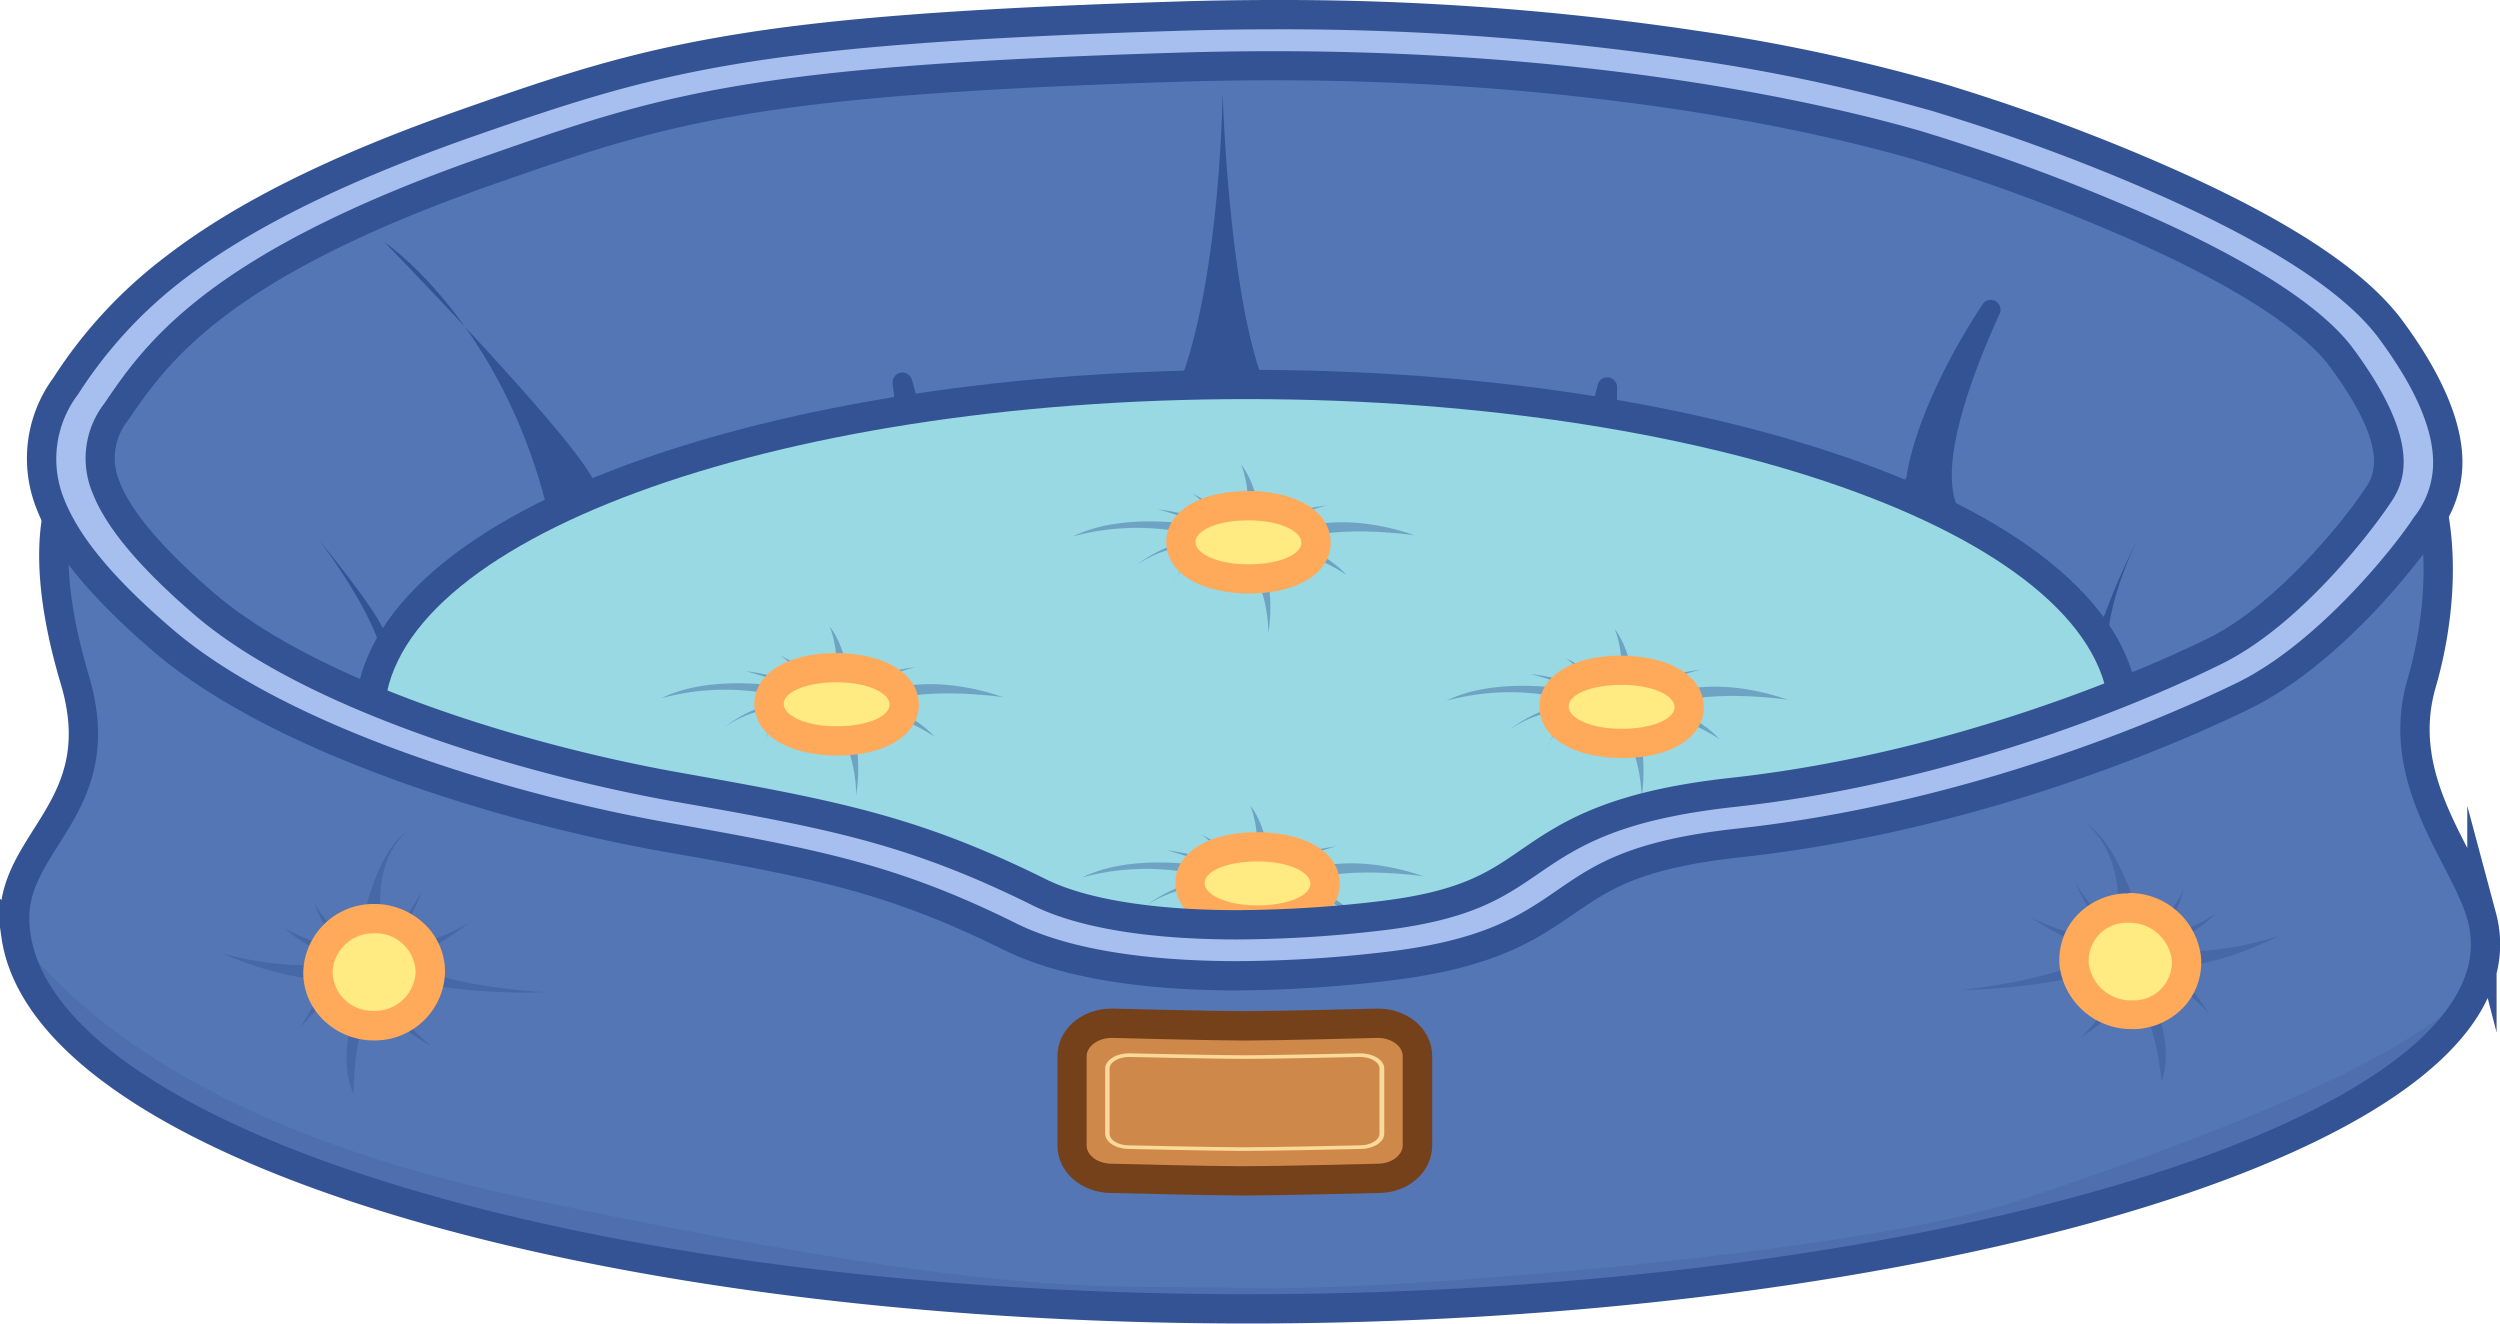 <svg xmlns="http://www.w3.org/2000/svg" width="255.95" height="135.52" viewBox="0 0 255.95 135.52">
  <g id="Layer_2" data-name="Layer 2">
    <g id="Layer_1-2" data-name="Layer 1">
      <g id="fu_dog_bed" data-name="fu_dog bed">
        <ellipse cx="127.64" cy="48.54" rx="120.14" ry="44.36" fill="#5576b4"/>
        <path d="M125.17,9.4s-.16,17.31-3.91,28.48a1,1,0,0,1-.92.67,219.81,219.81,0,0,0-25.56,2.24,1,1,0,0,1-1.1-.73c-.1-.38-.2-.78-.33-1.19a1,1,0,0,0-1.95.43c0,.36.1.73.13,1.09a1,1,0,0,1-.83,1.06,138.4,138.4,0,0,0-28.83,7.89,1,1,0,0,1-1.27-.47c-2.84-5.2-21.26-24.1-21.26-24.1S50.82,32.5,55.8,51.22a1,1,0,0,1-.51,1.15c-6.71,3.49-11.7,7.48-14.51,11.79a1,1,0,0,1-1.73-.1c-1.21-2.47-6.41-8.8-6.41-8.8S37.86,62,39.12,66.92a1,1,0,0,1,0,.59,13.65,13.65,0,0,0-.87,4.74c0,18.67,40,33.81,89.43,33.81s89.44-15.14,89.44-33.81a13.72,13.72,0,0,0-1.23-5.61,1.24,1.24,0,0,1-.09-.38c-.14-4.91,3.2-11.34,3.2-11.34a73.19,73.19,0,0,0-3.45,7.83,1,1,0,0,1-1.75.34c-2.71-3.65-7-7-12.57-10.08a1,1,0,0,1-.32-.27c-2.84-3.74.42-13.13,3.77-20.53a1,1,0,0,0-1.74-1c-5,7.63-7.21,14-7.73,17.48a1,1,0,0,1-1.37.77,136.1,136.1,0,0,0-27.46-7.74,1,1,0,0,1-.83-.95c0-.35,0-.7,0-1a1,1,0,0,0-2-.26c-.07.28-.14.54-.2.81a1,1,0,0,1-1.12.74,219.77,219.77,0,0,0-32.4-2.61,1,1,0,0,1-.94-.67c-3.2-9.85-3.72-28.38-3.72-28.38" fill="#335394"/>
        <g opacity="0.28">
          <ellipse cx="127.64" cy="73.04" rx="88.55" ry="33.02" fill="#335394"/>
        </g>
        <g>
          <path d="M127.64,107.56c-50.35,0-89.8-15-89.8-34.1s39.45-34.1,89.8-34.1,89.81,15,89.81,34.1S178,107.56,127.64,107.56Z" fill="#98d9e4"/>
          <path d="M127.64,40.86c48.77,0,88.31,14.59,88.31,32.6s-39.54,32.6-88.31,32.6-88.3-14.6-88.3-32.6,39.53-32.6,88.3-32.6m0-3c-23.93,0-46.47,3.45-63.48,9.73C46.22,54.22,36.34,63.4,36.34,73.46S46.22,92.7,64.16,99.33c17,6.27,39.55,9.73,63.48,9.73s46.48-3.46,63.48-9.73C209.07,92.7,219,83.52,219,73.46s-9.88-19.24-27.83-25.87c-17-6.28-39.54-9.73-63.48-9.73Z" fill="#335394"/>
        </g>
        <g>
          <g opacity="0.4">
            <path d="M109.88,54.91a25,25,0,0,1,17.58,1.71l-1.11-2.12S116.34,51.73,109.88,54.91Z" fill="#335394"/>
          </g>
          <g opacity="0.4">
            <path d="M130.89,54.92s5-3.19,13.94-.12c0,0-8.94-1.34-13.07.94Z" fill="#335394"/>
          </g>
          <g opacity="0.4">
            <path d="M129.11,54.16s-.05-4-2.05-6.62a10.48,10.48,0,0,1,.37,6.3Z" fill="#335394"/>
          </g>
          <g opacity="0.4">
            <path d="M126.37,54.23s-.42-1.71-4.27-3.7c0,0,2.81,2,2.56,3.82Z" fill="#335394"/>
          </g>
          <g opacity="0.4">
            <path d="M125.39,54.14a22,22,0,0,0-6.88-2s4,1,5.95,2.49Z" fill="#335394"/>
          </g>
          <g opacity="0.4">
            <path d="M129.2,56.62a18.24,18.24,0,0,1,.66,8.24s.09-5.82-3.33-8.24Z" fill="#335394"/>
          </g>
          <g opacity="0.4">
            <path d="M127.06,55.93s-5.75.1-6.83,3.84a7.63,7.63,0,0,1,4.92-4.86Z" fill="#335394"/>
          </g>
          <g opacity="0.4">
            <path d="M125.93,55.88s-5.4-1-9.59,2a13,13,0,0,1,8.71-2.76Z" fill="#335394"/>
          </g>
          <g opacity="0.4">
            <path d="M129.67,55.07s5.14.46,8.16,3.77A17.25,17.25,0,0,0,127.6,56Z" fill="#335394"/>
          </g>
          <g opacity="0.4">
            <path d="M126.53,54.61a29.76,29.76,0,0,1,9.36-2.88s-6.29,1.56-8.34,4.21Z" fill="#335394"/>
          </g>
          <g>
            <path d="M127.68,59.27c-2.67,0-4.91-.76-6-1.93a2.68,2.68,0,0,1-.77-2c.14-2.48,3.53-3.59,6.84-3.59H128c2.66,0,4.91.76,6,1.94a2.58,2.58,0,0,1,.77,2c-.13,2.47-3.53,3.58-6.83,3.58Z" fill="#ffeb81"/>
            <path d="M127.74,53.28h.2c3,0,5.36,1.09,5.29,2.33s-2.43,2.16-5.33,2.16h-.2c-3,0-5.36-1.08-5.3-2.32s2.44-2.17,5.34-2.17m0-3h0c-4.83,0-8.17,2-8.33,5a4.13,4.13,0,0,0,1.17,3.07c2,2.11,5.6,2.39,7.07,2.41h.25c4.82,0,8.17-2,8.33-5a4.18,4.18,0,0,0-1.17-3.08c-2-2.11-5.61-2.39-7.08-2.41Z" fill="#ffaa5a"/>
          </g>
        </g>
        <g>
          <g opacity="0.4">
            <path d="M148.08,71.74a25,25,0,0,1,17.58,1.71l-1.11-2.11S154.54,68.56,148.08,71.74Z" fill="#335394"/>
          </g>
          <g opacity="0.4">
            <path d="M169.09,71.75s5-3.19,13.95-.11c0,0-8.95-1.34-13.07.94Z" fill="#335394"/>
          </g>
          <g opacity="0.4">
            <path d="M167.31,71s-.05-4-2-6.62a10.42,10.42,0,0,1,.36,6.29Z" fill="#335394"/>
          </g>
          <g opacity="0.4">
            <path d="M164.57,71.07s-.42-1.72-4.27-3.7c0,0,2.81,2,2.57,3.82Z" fill="#335394"/>
          </g>
          <g opacity="0.4">
            <path d="M163.6,71a22.3,22.3,0,0,0-6.89-2s4,1,5.95,2.5Z" fill="#335394"/>
          </g>
          <g opacity="0.4">
            <path d="M167.4,73.45a18.13,18.13,0,0,1,.66,8.25s.09-5.82-3.33-8.25Z" fill="#335394"/>
          </g>
          <g opacity="0.4">
            <path d="M165.27,72.77s-5.76.09-6.84,3.84a7.64,7.64,0,0,1,4.92-4.87Z" fill="#335394"/>
          </g>
          <g opacity="0.4">
            <path d="M164.13,72.72s-5.4-1-9.59,2a12.92,12.92,0,0,1,8.71-2.76Z" fill="#335394"/>
          </g>
          <g opacity="0.4">
            <path d="M167.88,71.9s5.14.46,8.15,3.77a17.17,17.17,0,0,0-10.23-2.83Z" fill="#335394"/>
          </g>
          <g opacity="0.4">
            <path d="M164.73,71.45a30,30,0,0,1,9.36-2.89s-6.29,1.57-8.34,4.22Z" fill="#335394"/>
          </g>
          <g>
            <path d="M165.88,76.11c-2.67,0-4.91-.77-6-1.94a2.61,2.61,0,0,1-.76-2c.13-2.47,3.52-3.58,6.83-3.58h.22c2.67,0,4.91.76,6,1.93a2.62,2.62,0,0,1,.76,2c-.13,2.48-3.53,3.59-6.83,3.59Z" fill="#ffeb81"/>
            <path d="M165.94,70.12h.2c3,0,5.36,1.08,5.3,2.32s-2.44,2.17-5.34,2.17h-.2c-3,0-5.36-1.09-5.3-2.33s2.44-2.16,5.34-2.16m0-3h0c-4.82,0-8.17,2-8.33,5a4.19,4.19,0,0,0,1.17,3.08c2,2.11,5.61,2.39,7.08,2.41h.24c4.82,0,8.17-2,8.33-5a4.13,4.13,0,0,0-1.17-3.07c-2-2.11-5.6-2.39-7.08-2.41Z" fill="#ffaa5a"/>
          </g>
        </g>
        <g>
          <g opacity="0.4">
            <path d="M110.8,89.83a25,25,0,0,1,17.59,1.7l-1.11-2.11S117.27,86.65,110.8,89.83Z" fill="#335394"/>
          </g>
          <g opacity="0.4">
            <path d="M131.82,89.84s5-3.19,13.94-.12c0,0-8.94-1.34-13.07.94Z" fill="#335394"/>
          </g>
          <g opacity="0.4">
            <path d="M130,89.08s0-4-2-6.62a10.42,10.42,0,0,1,.36,6.29Z" fill="#335394"/>
          </g>
          <g opacity="0.4">
            <path d="M127.29,89.15s-.41-1.71-4.26-3.7c0,0,2.81,2,2.56,3.82Z" fill="#335394"/>
          </g>
          <g opacity="0.4">
            <path d="M126.32,89.05a22.29,22.29,0,0,0-6.88-2s4,1,6,2.5Z" fill="#335394"/>
          </g>
          <g opacity="0.4">
            <path d="M130.13,91.53a18.3,18.3,0,0,1,.66,8.25s.09-5.82-3.34-8.25Z" fill="#335394"/>
          </g>
          <g opacity="0.4">
            <path d="M128,90.85s-5.75.09-6.83,3.84a7.61,7.61,0,0,1,4.92-4.86Z" fill="#335394"/>
          </g>
          <g opacity="0.4">
            <path d="M126.86,90.8s-5.41-1-9.59,2A13,13,0,0,1,126,90Z" fill="#335394"/>
          </g>
          <g opacity="0.4">
            <path d="M130.6,90s5.14.46,8.16,3.78a17.17,17.17,0,0,0-10.23-2.84Z" fill="#335394"/>
          </g>
          <g opacity="0.4">
            <path d="M127.45,89.53a29.9,29.9,0,0,1,9.37-2.88s-6.29,1.56-8.35,4.21Z" fill="#335394"/>
          </g>
          <g>
            <path d="M128.61,94.19c-2.67,0-4.92-.76-6-1.94a2.66,2.66,0,0,1-.77-2c.13-2.47,3.53-3.58,6.84-3.58h.22c2.66,0,4.91.76,6,1.93a2.65,2.65,0,0,1,.77,2c-.13,2.48-3.53,3.59-6.84,3.59Z" fill="#ffeb81"/>
            <path d="M128.67,88.2h.2c3,0,5.36,1.09,5.29,2.32s-2.43,2.17-5.34,2.17h-.19c-3,0-5.37-1.09-5.3-2.33s2.44-2.16,5.34-2.16m0-3h0c-4.83,0-8.18,2-8.33,5a4.16,4.16,0,0,0,1.16,3.07c2,2.11,5.61,2.39,7.08,2.41h.24c4.83,0,8.18-2,8.34-5A4.17,4.17,0,0,0,136,87.61c-2-2.11-5.61-2.39-7.08-2.41Z" fill="#ffaa5a"/>
          </g>
        </g>
        <g>
          <g opacity="0.4">
            <path d="M67.71,71.48a25,25,0,0,1,17.58,1.71l-1.11-2.11S74.17,68.3,67.71,71.48Z" fill="#335394"/>
          </g>
          <g opacity="0.4">
            <path d="M88.72,71.5s5-3.2,14-.12c0,0-9-1.34-13.07.94Z" fill="#335394"/>
          </g>
          <g opacity="0.4">
            <path d="M86.94,70.74s0-4-2-6.62a10.42,10.42,0,0,1,.36,6.29Z" fill="#335394"/>
          </g>
          <g opacity="0.4">
            <path d="M84.2,70.81s-.42-1.72-4.27-3.7c0,0,2.81,2,2.57,3.82Z" fill="#335394"/>
          </g>
          <g opacity="0.4">
            <path d="M83.23,70.71a22.3,22.3,0,0,0-6.89-2s4,1,6,2.5Z" fill="#335394"/>
          </g>
          <g opacity="0.4">
            <path d="M87,73.19a18.13,18.13,0,0,1,.66,8.25s.09-5.82-3.33-8.25Z" fill="#335394"/>
          </g>
          <g opacity="0.4">
            <path d="M84.9,72.51s-5.76.09-6.84,3.84A7.64,7.64,0,0,1,83,71.48Z" fill="#335394"/>
          </g>
          <g opacity="0.4">
            <path d="M83.77,72.46s-5.41-1-9.6,2a12.92,12.92,0,0,1,8.71-2.76Z" fill="#335394"/>
          </g>
          <g opacity="0.4">
            <path d="M87.51,71.64s5.14.46,8.15,3.77a17.17,17.17,0,0,0-10.23-2.83Z" fill="#335394"/>
          </g>
          <g opacity="0.4">
            <path d="M84.36,71.19a30,30,0,0,1,9.36-2.89s-6.29,1.57-8.34,4.22Z" fill="#335394"/>
          </g>
          <g>
            <path d="M85.51,75.85c-2.67,0-4.91-.76-6-1.94a2.58,2.58,0,0,1-.77-2c.13-2.47,3.53-3.58,6.83-3.58h.22c2.67,0,4.91.76,6,1.93a2.62,2.62,0,0,1,.76,2c-.13,2.48-3.52,3.59-6.83,3.59Z" fill="#ffeb81"/>
            <path d="M85.57,69.86h.2c3,0,5.36,1.08,5.3,2.32s-2.44,2.17-5.34,2.17h-.2c-3,0-5.36-1.09-5.29-2.33s2.43-2.16,5.33-2.16m0-3h0c-4.82,0-8.17,2-8.33,5a4.18,4.18,0,0,0,1.17,3.08c2,2.11,5.61,2.39,7.08,2.41h.24c4.82,0,8.17-2,8.33-5a4.13,4.13,0,0,0-1.17-3.07c-2-2.11-5.6-2.39-7.08-2.41Z" fill="#ffaa5a"/>
          </g>
        </g>
        <path d="M253.74,100.57h0C246.82,119.28,190.37,134,127.8,134c-67.87,0-123.16-17-126.17-38.25A13.35,13.35,0,0,1,1.5,94c0-8.11,10-11.53,6.16-24.41-4.84-16.25,0-21.19,0-21.19C9,54.9,12.76,59,23.92,67.36s48.92,16.85,61.46,19,23.94,12,42.42,11.74,35.38-10.79,38.8-12.47,28.21-3.07,51.87-12.16c11.83-4.54,19.2-10.83,23.6-16a33.14,33.14,0,0,0,5.87-9.16c2.83,7.38,1.58,16.15,0,21.59-3,10.17,4.61,18,6.16,24A10.76,10.76,0,0,1,253.74,100.57Z" fill="#5576b4" stroke="#335394" stroke-miterlimit="10" stroke-width="3"/>
        <g>
          <path d="M126.65,99.9c-2.64,0-5.18-.1-7.56-.29-6.52-.54-11.8-1.79-15.68-3.72C91.41,90,83.6,88.41,68.48,85.76c-16.42-2.87-39.86-9.91-51.89-20.29-6.18-5.32-9.8-9.71-11.4-13.82A12.48,12.48,0,0,1,6.71,39.52,47,47,0,0,1,17.88,27.43c7-5.39,16.76-10.22,29.73-14.76C57.78,9.11,64.69,6.83,74.86,5.12c10.42-1.76,24-2.79,45.57-3.46,3.37-.11,6.78-.16,10.11-.16a285.89,285.89,0,0,1,43,3.13,189.21,189.21,0,0,1,24,5.09l.54.15a206.68,206.68,0,0,1,20.79,7.5c13.32,5.63,22,11.15,25.92,16.41,3.77,5.09,5.73,9.56,5.82,13.27a10.48,10.48,0,0,1-2.2,6.72l-.22.31c-2.09,3.13-10,13-18.46,17.15-5.8,2.85-26.66,12.34-51.61,15.08-10.72,1.18-14.19,3.56-17.86,6.08C156.43,95,152.47,97.74,142,99A135.19,135.19,0,0,1,126.65,99.9Zm3.72-93.18c-3.2,0-6.48,0-9.72.15-44.32,1.38-52.6,4.28-70.76,10.64-27.84,9.74-33.95,18.74-38,24.68a7.7,7.7,0,0,0-1,7.76c1.27,3.27,4.53,7.14,10,11.81,11.1,9.57,33.25,16.16,48.85,18.89C85.47,83.41,93.62,85,106.43,91.37c4.37,2.16,11.35,3.31,20.2,3.31a126.93,126.93,0,0,0,14.57-.9c8.81-1,11.81-3.09,15.29-5.48,4.16-2.86,8.45-5.81,20.85-7.17,23.84-2.61,43.83-11.71,49.39-14.44,8.52-4.18,16.18-15.15,16.26-15.26l.28-.41c1.13-1.59,3.46-4.91-3.55-14.4-2.26-3.06-8.18-8.07-23.53-14.56a201.26,201.26,0,0,0-19.94-7.21l-.62-.17C187.22,12.29,164,6.72,130.37,6.72Z" fill="#a7bfee"/>
          <path d="M130.54,3a284.45,284.45,0,0,1,42.75,3.11,186.53,186.53,0,0,1,23.84,5.06l.55.15a204.91,204.91,0,0,1,20.6,7.43c13.06,5.53,21.57,10.88,25.29,15.92,3.58,4.84,5.44,9,5.53,12.42a8.94,8.94,0,0,1-1.93,5.82l-.23.34c-2,3-9.68,12.61-17.88,16.64-5.75,2.81-26.41,12.22-51.12,14.93-11.09,1.21-14.71,3.7-18.54,6.34-3.67,2.52-7.47,5.13-17.55,6.3a132.36,132.36,0,0,1-15.2.94q-3.9,0-7.43-.29c-6.34-.52-11.43-1.72-15.15-3.56C91.89,88.51,84,87,68.74,84.28c-16.23-2.84-39.37-9.77-51.17-19.94-6-5.16-9.47-9.36-11-13.23A10.93,10.93,0,0,1,8,40.36,45.78,45.78,0,0,1,18.79,28.62c6.91-5.29,16.5-10,29.31-14.53,10.1-3.53,17-5.8,27-7.49C85.45,4.86,99,3.83,120.47,3.16Q125.54,3,130.54,3m-3.92,93.18a129.31,129.31,0,0,0,14.76-.91c9.17-1.07,12.47-3.33,16-5.74,4-2.74,8.14-5.59,20.16-6.91C201.59,80,221.77,70.79,227.39,68c9-4.4,16.77-15.66,16.84-15.77l.27-.39c1.32-1.88,4.08-5.79-3.58-16.15-3.4-4.61-11.75-9.81-24.15-15a205.9,205.9,0,0,0-20.13-7.28l-.6-.17c-8.89-2.52-32.06-8-65.67-8q-4.74,0-9.77.15C76.05,6.76,67.7,9.69,49.4,16.09,21.09,26,14.81,35.24,10.65,41.35A9.18,9.18,0,0,0,9.49,50.5c1.37,3.5,4.76,7.56,10.37,12.4,11.33,9.77,33.79,16.46,49.57,19.23,15.63,2.73,23.71,4.33,36.33,10.58,4.62,2.29,11.9,3.47,20.86,3.47M48.75,15.09h0M130.54,0h0c-3.35,0-6.77.05-10.16.16C98.79.83,85.1,1.87,74.61,3.64c-10.29,1.73-17.25,4-27.5,7.62-13.12,4.59-23,9.49-30.14,15A48.18,48.18,0,0,0,5.47,38.67,13.94,13.94,0,0,0,3.79,52.2c1.7,4.34,5.45,8.92,11.82,14.41,12.26,10.57,36,17.72,52.61,20.63,15,2.62,22.71,4.14,34.52,10,4.06,2,9.52,3.31,16.23,3.86,2.42.2,5,.3,7.68.3a135.74,135.74,0,0,0,15.54-1c10.83-1.26,15.12-4.21,18.91-6.81s6.83-4.7,17.17-5.83c25.19-2.76,46.26-12.35,52.11-15.22,8.84-4.33,16.75-14.22,19.05-17.66l.19-.27A12,12,0,0,0,252.1,47c-.1-4-2.16-8.79-6.11-14.14-4.1-5.55-12.79-11.07-26.54-16.89a205.41,205.41,0,0,0-21-7.56L198,8.29a189.32,189.32,0,0,0-24.25-5.14A287.5,287.5,0,0,0,130.54,0Zm-3.92,93.18c-8.49,0-15.42-1.12-19.53-3.16C94.1,83.58,85.87,82,70,79.17,54.54,76.47,32.69,70,21.82,60.63c-5.16-4.45-8.37-8.23-9.54-11.22A6.2,6.2,0,0,1,13.13,43C17.07,37.25,23,28.51,50.39,18.92c18-6.3,26.22-9.17,70.3-10.55,3.23-.1,6.49-.15,9.68-.15,33.47,0,56.5,5.53,64.85,7.9l.63.18a196.44,196.44,0,0,1,19.76,7.14c15.83,6.69,21.14,11.69,22.9,14.07,6.37,8.62,4.46,11.34,3.54,12.64-.12.16-.22.31-.31.45-2,2.95-8.83,11.39-15.67,14.75-5.51,2.7-25.3,11.7-48.9,14.29-12.77,1.4-17.42,4.6-21.53,7.42-3.31,2.28-6.18,4.25-14.61,5.23a126.41,126.41,0,0,1-14.41.89Z" fill="#335394"/>
        </g>
        <g>
          <g opacity="0.4">
            <path d="M213.17,84.06S219,87.37,216,98.35l3.86-1.13S217.73,86.49,213.17,84.06Z" fill="#335394"/>
          </g>
          <g opacity="0.4">
            <path d="M219.57,100.6s3.33,5.54,1.74,10.17c0,0-.69-7.53-3.19-9.41Z" fill="#335394"/>
          </g>
          <g opacity="0.4">
            <path d="M220.8,99.18s5.36.27,12.63-3.41c0,0-7,2.45-12.46,1.34Z" fill="#335394"/>
          </g>
          <g opacity="0.4">
            <path d="M220.37,97.19a14.19,14.19,0,0,0,6.5-3.68A15,15,0,0,1,220,96Z" fill="#335394"/>
          </g>
          <g opacity="0.4">
            <path d="M220.45,96.46a11,11,0,0,0,3.09-5.34,12.27,12.27,0,0,1-4,4.73Z" fill="#335394"/>
          </g>
          <g opacity="0.4">
            <path d="M215.78,99.27a61.37,61.37,0,0,1-15,2.08s9.94-.95,14.14-3.82Z" fill="#335394"/>
          </g>
          <g opacity="0.4">
            <path d="M217.25,98a25.79,25.79,0,0,1-9.31-4.09s5.64,3,11,2.53Z" fill="#335394"/>
          </g>
          <g opacity="0.4">
            <path d="M217.22,97.12a21.79,21.79,0,0,1-4.75-6.71s2.76,4.52,6.14,6Z" fill="#335394"/>
          </g>
          <g opacity="0.4">
            <path d="M219.16,99.73a17.06,17.06,0,0,1-6.21,6.53s4.47-3.92,4.23-7.9Z" fill="#335394"/>
          </g>
          <g opacity="0.4">
            <path d="M219.68,97.36a18.66,18.66,0,0,1,6.45,6.41s-3.64-4.36-8.85-5.46Z" fill="#335394"/>
          </g>
          <g>
            <path d="M218.26,103.92a5.9,5.9,0,0,1-5.9-5.06,5.18,5.18,0,0,1,1.2-3.92,5.67,5.67,0,0,1,4-2h.36a5.9,5.9,0,0,1,5.9,5.06,5.17,5.17,0,0,1-1.2,3.92,5.69,5.69,0,0,1-4,2Z" fill="#ffeb81"/>
            <path d="M217.93,94.47a4.38,4.38,0,0,1,4.41,3.72,3.89,3.89,0,0,1-3.81,4.23h-.27a4.37,4.37,0,0,1-4.41-3.72,3.9,3.9,0,0,1,3.81-4.23h.27m0-3h-.45a7.21,7.21,0,0,0-5.07,2.5,6.66,6.66,0,0,0-1.54,5,7.41,7.41,0,0,0,7.39,6.39h.45a7.24,7.24,0,0,0,5.07-2.49,6.69,6.69,0,0,0,1.54-5.06,7.41,7.41,0,0,0-7.39-6.39Z" fill="#ffaa5a"/>
          </g>
        </g>
        <g>
          <g opacity="0.4">
            <path d="M41.91,84.94s-5.55,3.59-1.53,14.4l-4-.94S37.58,87.59,41.91,84.94Z" fill="#335394"/>
          </g>
          <g opacity="0.4">
            <path d="M37,101.76s-2.81,5.7-.81,10.24c0,0,0-7.55,2.33-9.55Z" fill="#335394"/>
          </g>
          <g opacity="0.4">
            <path d="M35.67,100.4s-5.32.54-12.91-2.78c0,0,7.16,2.1,12.55.73Z" fill="#335394"/>
          </g>
          <g opacity="0.4">
            <path d="M35.91,98.4A14.86,14.86,0,0,1,29.09,95a15.62,15.62,0,0,0,7.12,2.11Z" fill="#335394"/>
          </g>
          <g opacity="0.4">
            <path d="M35.77,97.68A11.67,11.67,0,0,1,32.2,92.5,13.08,13.08,0,0,0,36.67,97Z" fill="#335394"/>
          </g>
          <g opacity="0.4">
            <path d="M40.68,100.25a62.65,62.65,0,0,0,15.2,1.33s-10-.46-14.46-3.12Z" fill="#335394"/>
          </g>
          <g opacity="0.4">
            <path d="M39.1,99A24.47,24.47,0,0,0,48,94.47s-5.35,3.27-10.77,3.07Z" fill="#335394"/>
          </g>
          <g opacity="0.4">
            <path d="M39.06,98.17a20.67,20.67,0,0,0,4.12-6.93s-2.34,4.65-5.58,6.24Z" fill="#335394"/>
          </g>
          <g opacity="0.4">
            <path d="M37.35,100.87a18.18,18.18,0,0,0,6.8,6.22s-4.82-3.7-4.94-7.68Z" fill="#335394"/>
          </g>
          <g opacity="0.4">
            <path d="M36.62,98.54a17.5,17.5,0,0,0-5.85,6.71,16.86,16.86,0,0,1,8.33-5.89Z" fill="#335394"/>
          </g>
          <g>
            <path d="M38.21,105a5.82,5.82,0,0,1-4.14-1.75,5.25,5.25,0,0,1-1.52-3.8,5.68,5.68,0,0,1,5.78-5.42,5.94,5.94,0,0,1,4.2,1.75,5.28,5.28,0,0,1,1.52,3.81A5.68,5.68,0,0,1,38.27,105Z" fill="#ffeb81"/>
            <path d="M38.33,95.55h.05a4.08,4.08,0,0,1,4.17,4,4.16,4.16,0,0,1-4.28,3.94h-.05a4.07,4.07,0,0,1-4.17-4,4.17,4.17,0,0,1,4.28-3.94m0-3a7.19,7.19,0,0,0-7.28,6.89A6.75,6.75,0,0,0,33,104.32a7.39,7.39,0,0,0,5.2,2.2h.08a7.19,7.19,0,0,0,7.28-6.88,6.74,6.74,0,0,0-1.94-4.88,7.44,7.44,0,0,0-5.2-2.21h-.08Z" fill="#ffaa5a"/>
          </g>
        </g>
        <g opacity="0.21">
          <path d="M253.74,100.57C246.82,119.28,190.37,134,127.8,134c-67.87,0-123.16-17-126.17-38.25,7.52,9.64,22,20.54,52.53,27,50.19,10.58,58.33,8.7,73.27,9.11s62.82-3.56,79.06-8.9S246.83,108.88,253.74,100.57Z" fill="#335394"/>
        </g>
        <g>
          <path d="M127.27,120.9c-3.35,0-13.1-.25-13.51-.26h0c-2.24,0-4-1.49-4-3.38v-9.12c0-1.89,1.78-3.38,4.06-3.38.14,0,10.28.27,13.63.27s13.48-.26,13.59-.26h0c2.31,0,4.09,1.48,4.09,3.37v9.12c0,1.89-1.78,3.38-4.05,3.38-.39,0-10.33.26-13.77.26Z" fill="#ce894a"/>
          <path d="M141.06,106.26c1.41,0,2.55.84,2.55,1.88v9.12c0,1-1.14,1.88-2.55,1.88,0,0-10.31.26-13.78.26h0c-3.37,0-13.47-.26-13.47-.26-1.41,0-2.56-.84-2.56-1.88v-9.12c0-1,1.15-1.88,2.56-1.88,0,0,10.22.27,13.63.27s13.63-.27,13.63-.27m0-3H141c-.11,0-10.22.26-13.55.26s-13.45-.26-13.56-.26h-.07c-3.12,0-5.56,2.15-5.56,4.88v9.12c0,2.72,2.42,4.86,5.51,4.88.75,0,10.21.26,13.52.26s13.07-.24,13.83-.26c3.09,0,5.51-2.16,5.51-4.88v-9.12c0-2.73-2.44-4.88-5.55-4.88Z" fill="#75411a"/>
        </g>
        <path d="M127.3,117.83h0c-2.89,0-11.61-.2-11.69-.2-1.36,0-2.46-.7-2.46-1.56V109.4c0-.86,1.1-1.56,2.46-1.56.1,0,8.91.2,11.83.2s11.72-.2,11.81-.2c1.37,0,2.47.7,2.47,1.56v6.67c0,.86-1.1,1.56-2.46,1.56C139,117.64,130.25,117.83,127.3,117.83Zm-11.7-9.62c-1.08,0-2,.53-2,1.19v6.67c0,.66.88,1.19,2,1.19.1,0,8.8.2,11.69.2h0c3,0,11.85-.2,11.94-.2h0c1.08,0,2-.53,2-1.19V109.4c0-.66-.88-1.19-2-1.19-.08,0-8.9.2-11.82.2S115.69,108.21,115.6,108.21Z" fill="#f9da9b"/>
      </g>
    </g>
  </g>
</svg>
